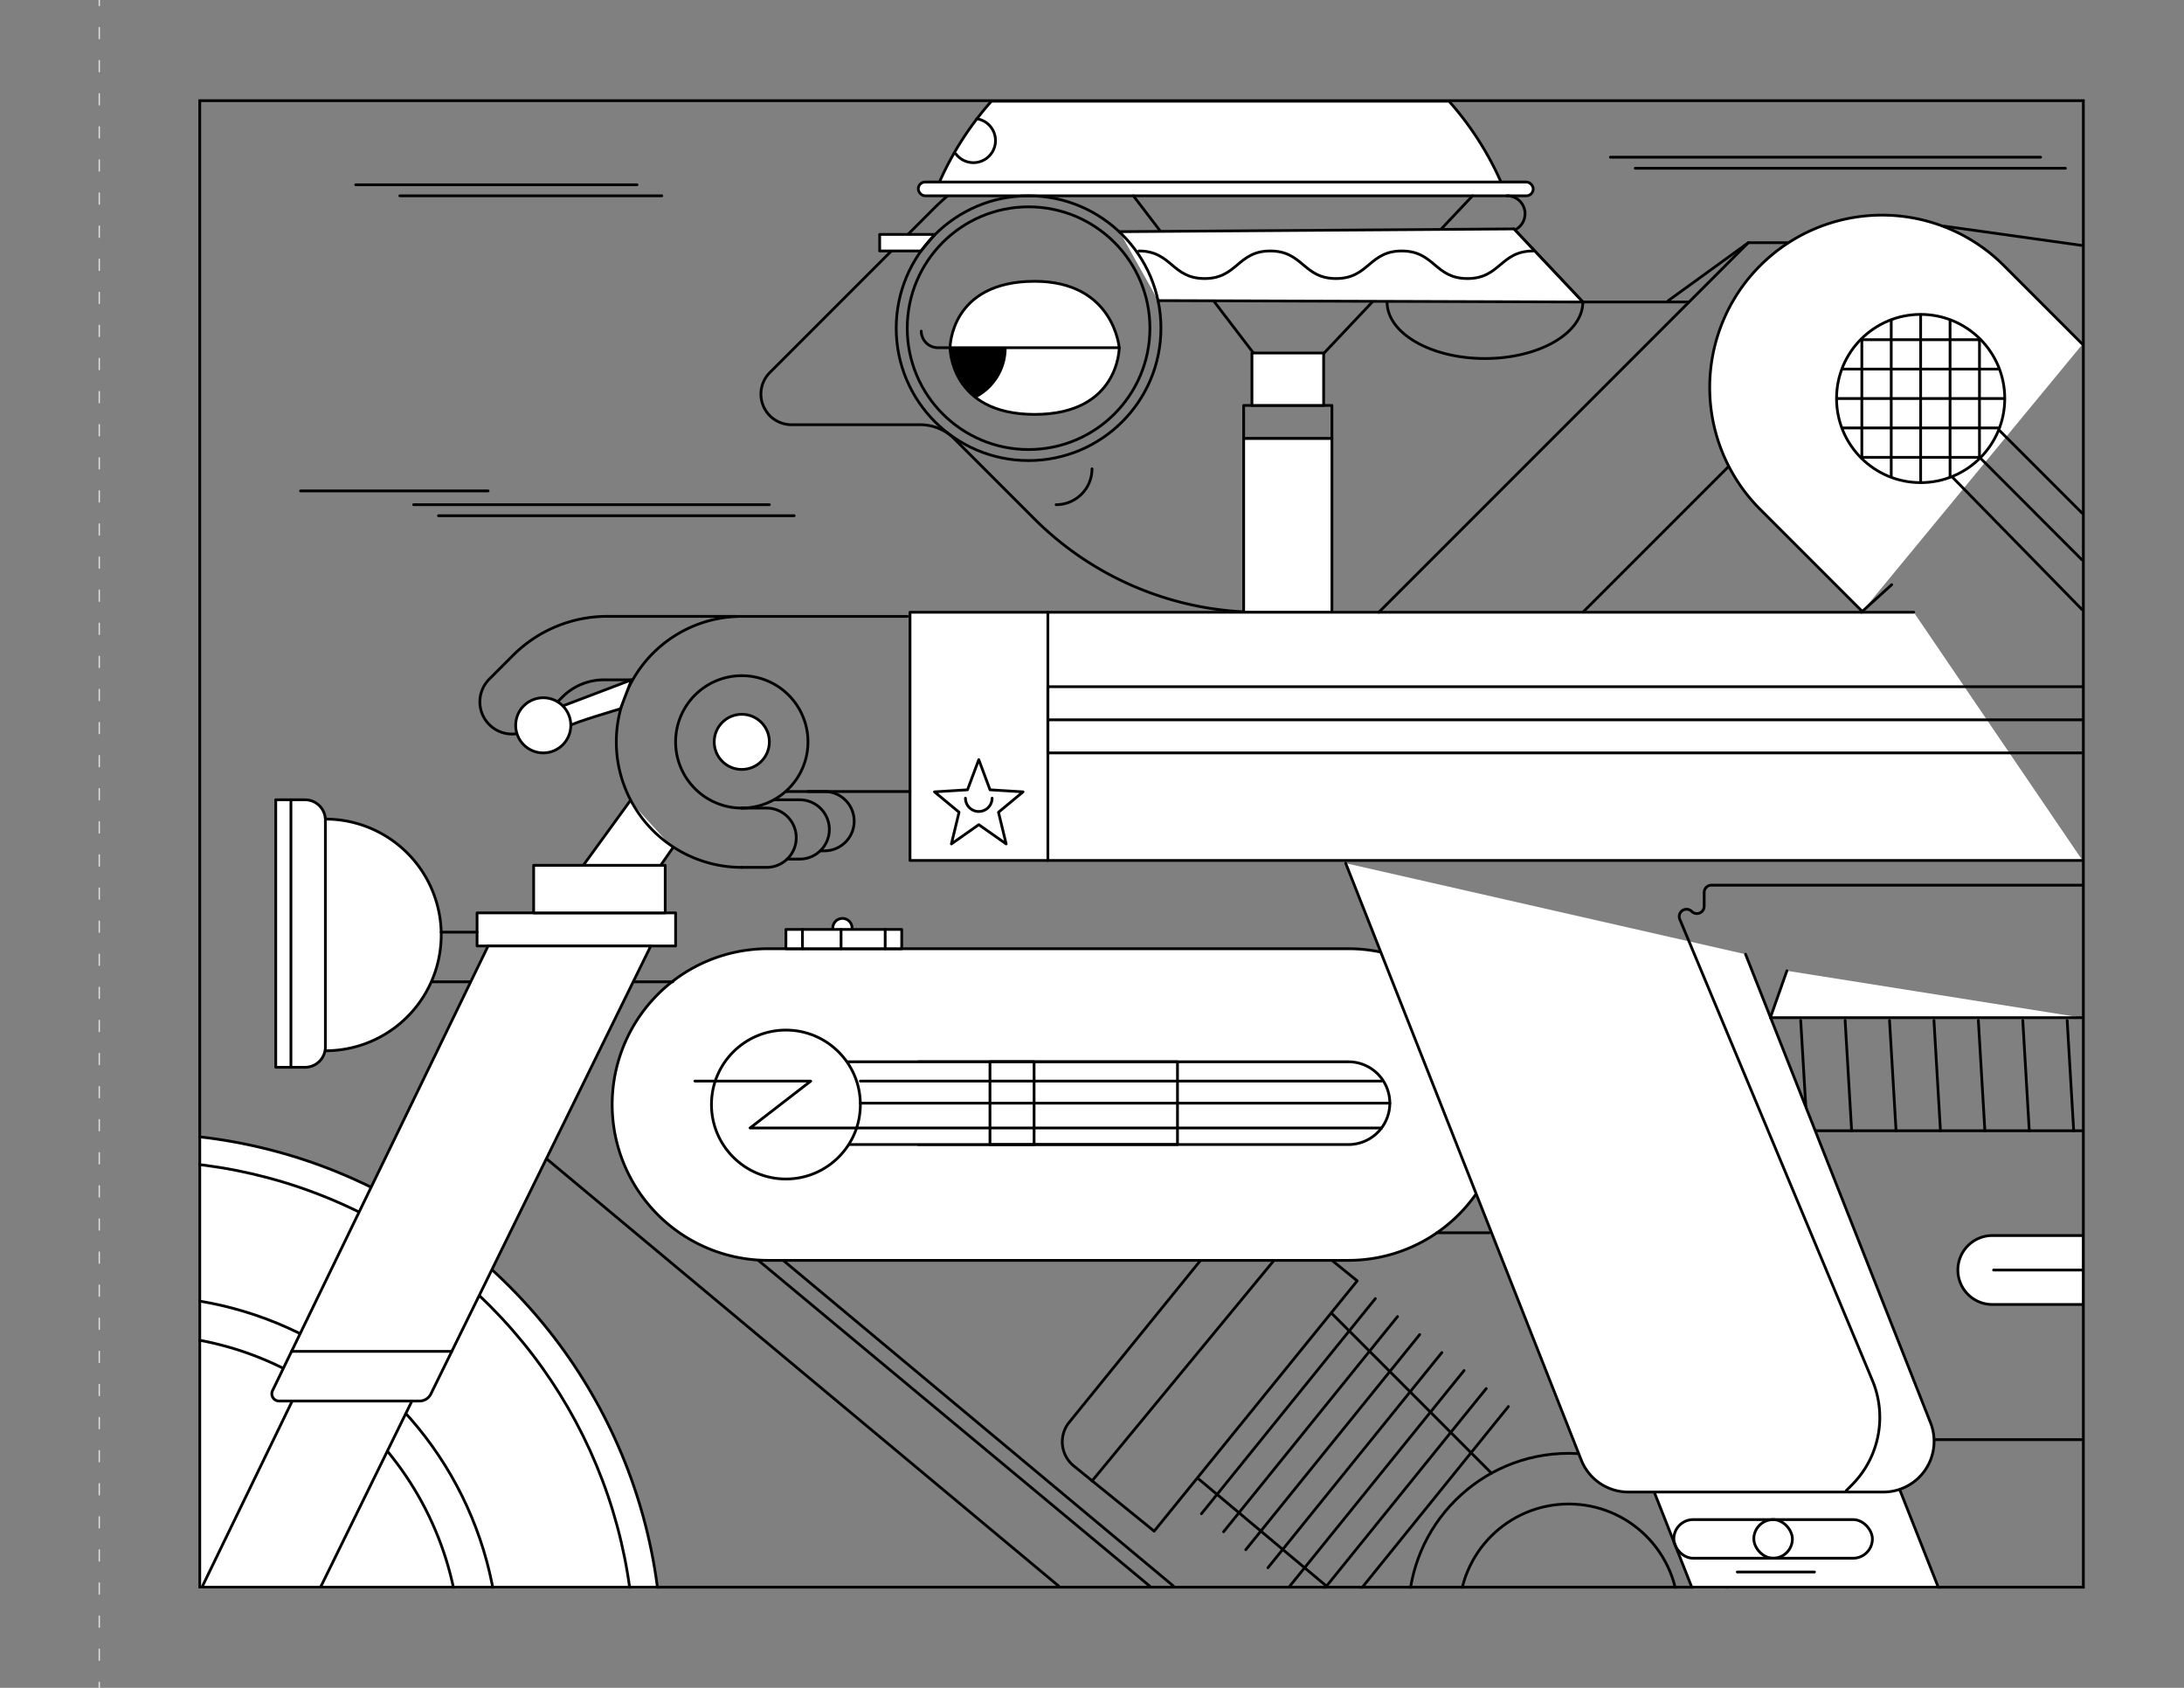 <svg xmlns="http://www.w3.org/2000/svg" xmlns:xlink="http://www.w3.org/1999/xlink" viewBox="0 0 792 612"><rect x="0" y="0" width="792" height="612" fill="#808080" stroke="none"/><defs><style>.cls-1,.cls-4,.cls-7,.cls-8{fill:none;}.cls-2{fill:#fff;}.cls-2,.cls-4{stroke:#000;}.cls-2,.cls-4,.cls-7,.cls-8{stroke-linecap:round;stroke-linejoin:round;}.cls-3{clip-path:url(#clip-path);}.cls-5{clip-path:url(#clip-path-2);}.cls-6{clip-path:url(#clip-path-3);}.cls-7,.cls-8{stroke:#dddede;stroke-width:0.5px;}.cls-8{stroke-dasharray:4 8;}</style><clipPath id="clip-path"><rect class="cls-1" x="143.97" y="-36.03" width="540" height="684.06" transform="translate(719.97 -107.97) rotate(90)"/></clipPath><clipPath id="clip-path-2"><path class="cls-1" d="M344.52,126.13s0,24.13,30.68,24.13c28.8,0,30.67-24.13,30.67-24.13Z"/></clipPath><clipPath id="clip-path-3"><circle class="cls-1" cx="696.5" cy="144.5" r="30.5"/></clipPath></defs><g id="art"><circle class="cls-2" cx="305.5" cy="336.5" r="3.5"/><g class="cls-3"><circle class="cls-2" cx="51" cy="600" r="189"/><circle class="cls-4" cx="51" cy="600" r="179"/><circle class="cls-4" cx="51" cy="600" r="130"/><circle class="cls-4" cx="51" cy="600" r="116"/><circle class="cls-4" cx="568.88" cy="585.09" r="58.12"/><line class="cls-4" x1="435.68" y1="548.88" x2="498.75" y2="470.86"/><line class="cls-4" x1="443.72" y1="555.4" x2="506.79" y2="477.38"/><line class="cls-4" x1="451.76" y1="561.92" x2="514.83" y2="483.91"/><line class="cls-4" x1="459.8" y1="568.45" x2="522.87" y2="490.43"/><line class="cls-4" x1="467.84" y1="574.97" x2="530.92" y2="496.95"/><line class="cls-4" x1="475.89" y1="581.49" x2="538.96" y2="503.48"/><line class="cls-4" x1="483.93" y1="588.02" x2="547" y2="510"/><circle class="cls-4" cx="568.88" cy="585.09" r="39.75"/><path class="cls-4" d="M389.22,470H494.87a0,0,0,0,1,0,0V518.8a0,0,0,0,1,0,0H378a0,0,0,0,1,0,0V481.3A11.26,11.26,0,0,1,389.22,470Z" transform="translate(-222.49 521.9) rotate(-50.95)"/><polyline class="cls-2" points="632 396 709 591 619.62 591 529.62 363"/></g><line class="cls-2" x1="198" y1="420" x2="383.92" y2="575.1"/><line class="cls-2" x1="275" y1="457" x2="416.92" y2="575.1"/><path class="cls-2" d="M489,457H278.5A56.51,56.51,0,0,1,222,400.5h0A56.51,56.51,0,0,1,278.5,344H489a56.5,56.5,0,0,1,56.5,56h0A56.51,56.51,0,0,1,489,457Z"/><polyline class="cls-2" points="73.44 575.1 153 411 197 411 116.44 575.1"/><path class="cls-2" d="M405.87,126.13s0,24.13-30.67,24.13-30.68-24.13-30.68-24.13"/><path class="cls-2" d="M344.52,126.13s0-24.13,30.68-24.13c28.8,0,30.67,24.13,30.67,24.13"/><path class="cls-4" d="M334.08,120.08a6.05,6.05,0,0,0,6.05,6h65.74"/><g class="cls-5"><circle cx="344.52" cy="126.13" r="20.52"/></g><line class="cls-4" x1="612" y1="109.5" x2="574" y2="109.5"/><line class="cls-4" x1="574" y1="222" x2="627" y2="169"/><path class="cls-4" d="M518,61.42a107.17,107.17,0,0,0-47.64-11.17H400A86.89,86.89,0,0,0,338.55,75.7l-59.36,59.36a11.1,11.1,0,0,0,.72,16.35h0A11.12,11.12,0,0,0,287,154h46.71a17.5,17.5,0,0,1,12.38,5.13l29,29A115.72,115.72,0,0,0,456.94,222"/><line class="cls-4" x1="574" y1="109.5" x2="549" y2="83"/><circle class="cls-4" cx="373" cy="119" r="44"/><polygon class="cls-2" points="319 85 339 85 334 91 319 91 319 85"/><path class="cls-2" d="M340.68,66a113.14,113.14,0,0,1,18.86-29.31H525.46A113.14,113.14,0,0,1,544.32,66"/><rect class="cls-2" x="333" y="66" width="223" height="5" rx="2.5"/><polyline class="cls-4" points="411 71 466 143 534 71"/><rect class="cls-4" x="451" y="147" width="32" height="12"/><rect class="cls-2" x="451" y="159" width="32" height="63"/><rect class="cls-2" x="454" y="128" width="26" height="19"/><path class="cls-4" d="M396,170a13,13,0,0,1-13,13"/><polyline class="cls-2" points="406 84 549 83 574 109.5 420 109"/><circle class="cls-4" cx="373" cy="119" r="48"/><path class="cls-4" d="M546.5,71A6.5,6.5,0,0,1,550,83"/><path class="cls-4" d="M574,109.5c0,11.32-15.89,20.5-35.5,20.5S503,120.82,503,109.5"/><path class="cls-4" d="M354.22,43.07a8,8,0,1,1-7.6,12.73"/><path class="cls-2" d="M675.31,221.69l-37-37a62.49,62.49,0,0,1,88.38-88.38l28.5,28.5"/><polyline class="cls-2" points="694 222 330 222 330 312 755.19 312"/><line class="cls-2" x1="705" y1="82" x2="755" y2="89"/><line class="cls-2" x1="686" y1="212" x2="675" y2="222"/><polyline class="cls-4" points="500 222 634 88 648 88"/><line class="cls-2" x1="634" y1="88" x2="605" y2="109"/><line class="cls-2" x1="584" y1="57" x2="740" y2="57"/><line class="cls-2" x1="593" y1="61" x2="749" y2="61"/><line class="cls-2" x1="150" y1="183" x2="279" y2="183"/><line class="cls-2" x1="109" y1="178" x2="177" y2="178"/><line class="cls-2" x1="159" y1="187" x2="288" y2="187"/><line class="cls-2" x1="129" y1="67" x2="231" y2="67"/><line class="cls-2" x1="145" y1="71" x2="240" y2="71"/><circle class="cls-2" cx="696.5" cy="144.5" r="30.5"/><g class="cls-6"><rect class="cls-4" x="664.5" y="112.5" width="64" height="64"/><line class="cls-4" x1="664.5" y1="165.83" x2="728.5" y2="165.83"/><line class="cls-4" x1="664.5" y1="155.17" x2="728.5" y2="155.17"/><line class="cls-4" x1="664.5" y1="144.5" x2="728.5" y2="144.5"/><line class="cls-4" x1="664.5" y1="133.83" x2="728.5" y2="133.83"/><line class="cls-4" x1="664.5" y1="123.17" x2="728.5" y2="123.17"/><line class="cls-4" x1="717.83" y1="112.5" x2="717.83" y2="176.5"/><line class="cls-4" x1="707.17" y1="112.5" x2="707.17" y2="176.5"/><line class="cls-4" x1="696.5" y1="112.5" x2="696.5" y2="176.5"/><line class="cls-4" x1="685.83" y1="112.5" x2="685.83" y2="176.5"/><line class="cls-4" x1="675.17" y1="112.5" x2="675.17" y2="176.5"/></g><polyline class="cls-2" points="243.95 307.47 223 337.64 199 331 228.46 290.45"/><path class="cls-4" d="M269,245a24,24,0,0,1,0,48"/><path class="cls-4" d="M269,314.5a45.5,45.5,0,0,1,0-91h60"/><path class="cls-4" d="M269,293h9a10.75,10.75,0,0,1,0,21.5h-9"/><path class="cls-4" d="M269,245a24,24,0,0,0,0,48"/><path class="cls-4" d="M281,290h9a10.75,10.75,0,0,1,0,21.5h-4.55"/><path class="cls-4" d="M285,287h14a10.75,10.75,0,0,1,0,21.5h-1.55"/><line class="cls-4" x1="293" y1="287" x2="330" y2="287"/><path class="cls-4" d="M229,246.5H219a21.31,21.31,0,0,0-15.06,6.24l-10,10a11.66,11.66,0,0,1-16.5,0h0a11.66,11.66,0,0,1,0-16.5l8.62-8.63a48.25,48.25,0,0,1,34.1-14.12h47"/><path class="cls-2" d="M207,263c1-1,18-6,18-6l4-10.5L204,256"/><circle class="cls-2" cx="197" cy="263" r="10"/><circle class="cls-2" cx="269" cy="269" r="10"/><rect class="cls-2" x="173" y="331" width="72" height="12"/><rect class="cls-2" x="193.52" y="313.76" width="47.71" height="17.24"/><path class="cls-2" d="M118,297a42,42,0,0,1,0,84"/><path class="cls-2" d="M100,290h10.62a7.38,7.38,0,0,1,7.38,7.38v82.23a7.38,7.38,0,0,1-7.38,7.38H100a0,0,0,0,1,0,0V290A0,0,0,0,1,100,290Z"/><line class="cls-2" x1="380" y1="222" x2="380" y2="312"/><line class="cls-2" x1="157" y1="356" x2="244" y2="356"/><path class="cls-2" d="M152.13,508H101.21a2.64,2.64,0,0,1-2.37-3.79L177,343h59L156.26,505.42A4.59,4.59,0,0,1,152.13,508Z"/><line class="cls-2" x1="160" y1="338" x2="173" y2="338"/><line class="cls-2" x1="105.73" y1="490" x2="163.84" y2="490"/><line class="cls-4" x1="545" y1="410" x2="755" y2="410"/><line class="cls-4" x1="653" y1="369.99" x2="655.37" y2="410"/><line class="cls-4" x1="669.11" y1="369.99" x2="671.47" y2="410"/><line class="cls-4" x1="685.21" y1="369.99" x2="687.58" y2="410"/><line class="cls-4" x1="701.32" y1="369.99" x2="703.68" y2="410"/><line class="cls-4" x1="717.42" y1="369.99" x2="719.79" y2="410"/><line class="cls-4" x1="733.53" y1="369.99" x2="735.89" y2="410"/><line class="cls-4" x1="749.63" y1="369.99" x2="752" y2="410"/><polyline class="cls-4" points="755 273 380 273 380 249 755 249"/><line class="cls-4" x1="380" y1="261" x2="755" y2="261"/><rect class="cls-2" x="285" y="337" width="42" height="7"/><path class="cls-2" d="M333,385H489a15,15,0,0,1,15,15v0a15,15,0,0,1-15,15H333a0,0,0,0,1,0,0V385a0,0,0,0,1,0,0Z"/><rect class="cls-2" x="307" y="385" width="68" height="30"/><rect class="cls-4" x="359" y="385" width="68" height="30"/><circle class="cls-2" cx="285" cy="400.5" r="27"/><line class="cls-2" x1="312" y1="400" x2="504" y2="400"/><polyline class="cls-4" points="252 392 294 392 272 409 501 409"/><line class="cls-4" x1="312" y1="392" x2="501" y2="392"/><line class="cls-2" x1="291" y1="337" x2="291" y2="344"/><line class="cls-2" x1="305" y1="337" x2="305" y2="344"/><line class="cls-2" x1="321" y1="337" x2="321" y2="344"/><path class="cls-2" d="M633,346l67.08,169.88A18.37,18.37,0,0,1,683,541H590.5a18.37,18.37,0,0,1-17.09-11.63L488,313"/><polyline class="cls-2" points="648 352 642 369 755 369"/><line class="cls-2" x1="702" y1="522" x2="755" y2="522"/><path class="cls-2" d="M755,473H722.5A12.5,12.5,0,0,1,710,460.5h0A12.5,12.5,0,0,1,722.5,448H755"/><line class="cls-2" x1="722.95" y1="460.5" x2="755.19" y2="460.5"/><line class="cls-2" x1="708" y1="173" x2="755" y2="221"/><line class="cls-2" x1="718.22" y1="166.17" x2="755" y2="203"/><line class="cls-2" x1="725" y1="156" x2="755" y2="186"/><rect class="cls-4" x="606.99" y="551" width="43" height="14" rx="7"/><rect class="cls-4" x="636" y="551" width="43" height="14" rx="7"/><line class="cls-4" x1="630" y1="570" x2="658" y2="570"/><path class="cls-4" d="M669.5,540.5l2-2a34.75,34.75,0,0,0,7.49-38L609.17,333.37a2.64,2.64,0,0,1,4.31-2.89h0a2.65,2.65,0,0,0,4.52-1.87v-5a2.64,2.64,0,0,1,2.65-2.65H755"/><path class="cls-4" d="M413,91C424.92,91,424.92,101,436.83,101S448.75,91,460.66,91,472.58,101,484.5,101,496.41,91,508.33,91,520.25,101,532.16,101,544.08,91,556,91"/><line class="cls-4" x1="396" y1="537" x2="462" y2="457"/><line class="cls-4" x1="521" y1="447" x2="540" y2="447"/><line class="cls-2" x1="105.5" y1="290" x2="105.5" y2="387"/><polygon class="cls-4" points="354.94 275.45 359.02 286.38 371 287.12 362.09 294.51 364.87 306 354.94 299.02 345.01 306 347.79 294.51 338.88 287.12 350.85 286.38 354.94 275.45"/><path class="cls-4" d="M359.77,289.41a4.83,4.83,0,0,1-9.66,0"/><line class="cls-2" x1="483" y1="476.31" x2="540.85" y2="534.16"/><line class="cls-2" x1="434.45" y1="536.08" x2="481.02" y2="575.1"/><line class="cls-2" x1="284.01" y1="457" x2="425.54" y2="575.1"/></g><g id="diecut"><line class="cls-7" x1="36" x2="36" y2="2"/><line class="cls-8" x1="36" y1="10" x2="36" y2="606"/><line class="cls-7" x1="36" y1="610" x2="36" y2="612"/></g><g id="frame"><path d="M755,37V575H72.94V37H755m1-1H71.94V576H756V36Z"/></g></svg>